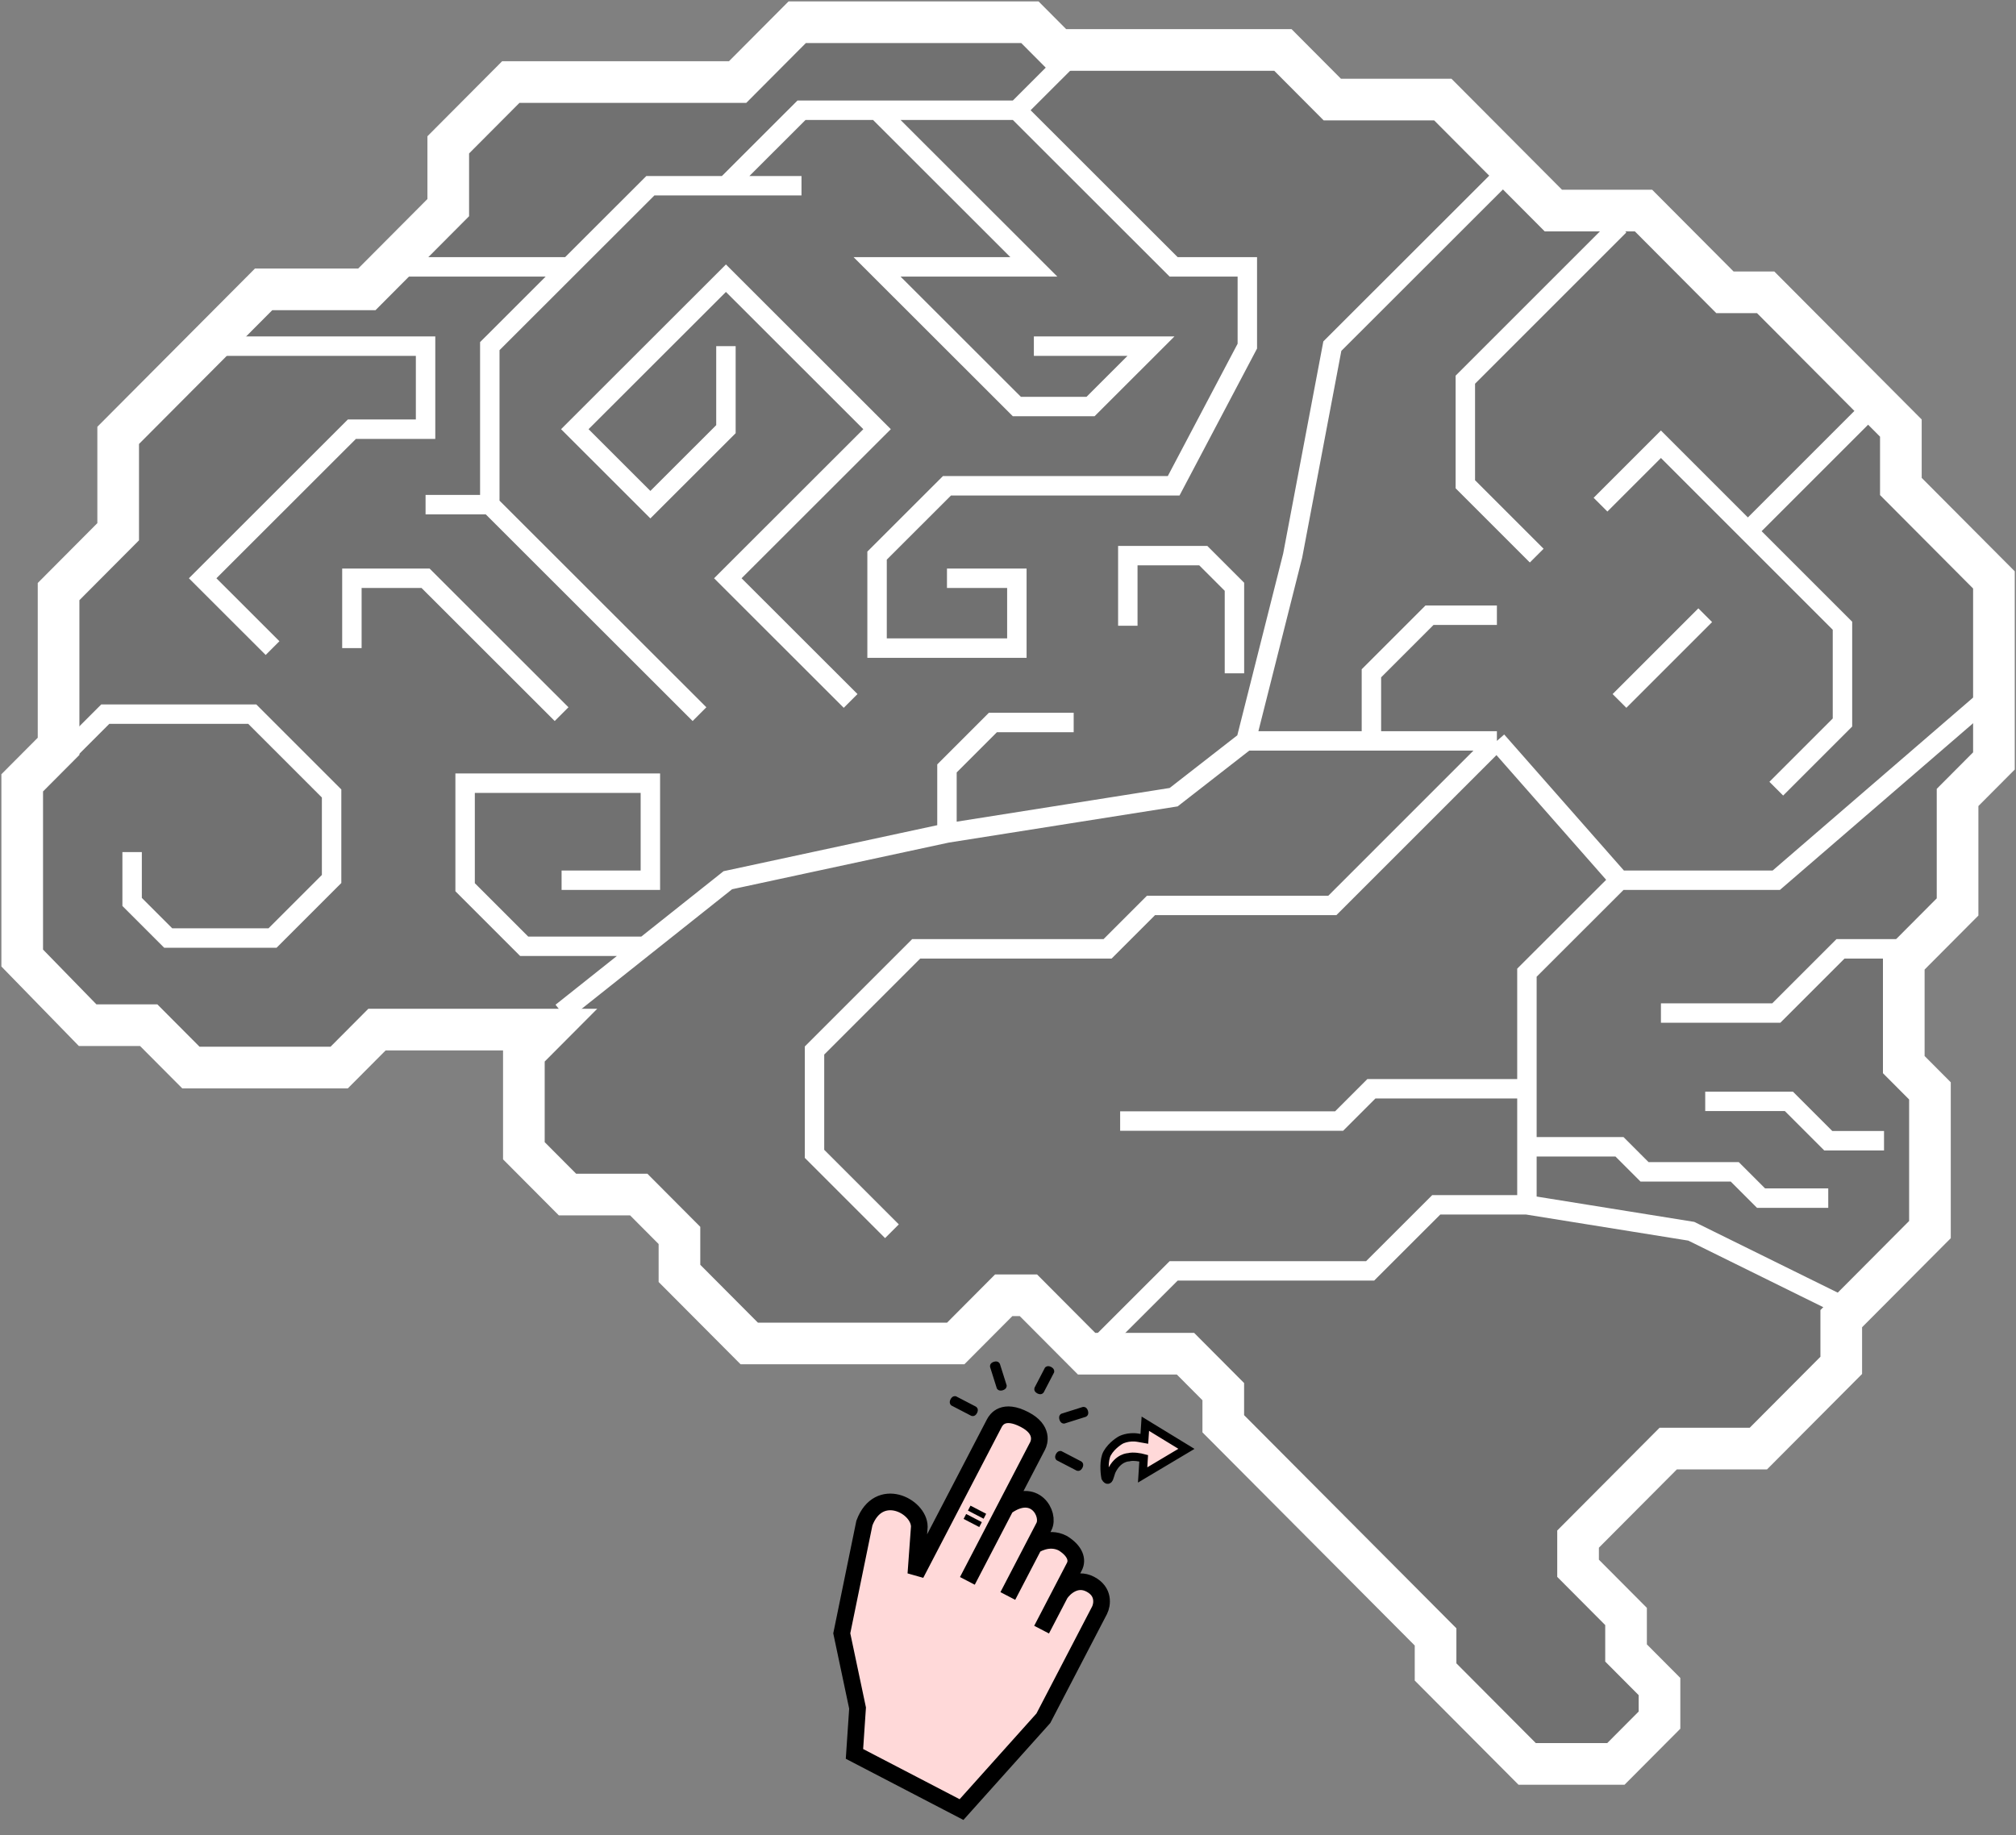 <svg width="726" height="661" viewBox="0 0 726 661" fill="none" xmlns="http://www.w3.org/2000/svg">
<rect x="0" y="0" width="726" height="661" fill="#808080" stroke="none"/>
<path d="M8 281.973V345.076L31.564 369.265H53.556L68.742 384.515H122.153L135.767 370.843H197.033L188.655 379.257V414.489L204.364 430.265H230.022L244.684 444.989V458.661L269.818 483.903H344.175L361.455 466.549H370.357L391.302 487.584H426.909L440.524 501.256V512.825L516.975 589.6V602.221L549.964 635.35H581.906L597.615 619.574V607.479L585.571 595.385V582.238L568.291 564.885V554.368L600.757 521.764H633.222L663.07 491.79V474.963L695.012 442.886V392.929L685.586 383.463V346.127L704.961 326.671V287.231L718.052 274.085V208.878L684.539 175.223V154.189L635.841 105.284H621.179L591.855 75.836H559.39L519.593 35.87H479.797L461.993 17.991H380.829L370.88 8H287.098L265.629 29.56H183.942L161.426 52.172V74.784L132.102 104.232H94.924L42.56 156.818V191.525L21.091 213.085V268.826L8 281.973Z" fill="black" fill-opacity="0.12" stroke="white" stroke-width="15"/>
<path d="M72.98 124.676H153.256V154.586H126.724L72.98 208.287L98.151 233.438M146.453 96.126H204.959M204.959 96.126L234.212 66.896H261.424M204.959 96.126L176.386 124.676V181.776M288.636 66.896H261.424M261.424 66.896L288.636 39.706H315.849M366.191 39.706L387.281 18.633M366.191 39.706L422.656 96.126H449.188V124.676L422.656 174.978H341.02L315.849 200.13V233.438H366.191V208.287H341.02M366.191 39.706H315.849M315.849 39.706L372.314 96.126H315.849L366.191 146.428H392.723L414.493 124.676H372.314M261.424 124.676V154.586L234.212 181.776L207 154.586L261.424 100.205L315.849 154.586L262.104 208.287L306.324 252.471M176.386 181.776H153.256M176.386 181.776L251.9 257.23M126.724 233.438V208.287H153.256L202.238 257.23M202.238 364.632L232.171 340.84M341.02 300.055L262.104 317.049L232.171 340.84M341.02 300.055L422.656 287.139L448.681 266.87M341.02 300.055V276.78L357.56 260.24H386.655M448.681 266.87L465.516 200.13L479.802 124.676L541.71 62.818M448.681 266.87H493.871M539.062 266.87L583.208 317.049M539.062 266.87H493.871M539.062 266.87L479.802 326.13H414.493L398.863 341.76H329.945L293.32 378.385V415.6L321.204 443.484M583.208 317.049H639.674L714.507 252.471M583.208 317.049L549.873 350.357V392.162M549.873 433.968H517.219L493.408 457.759H422.656L392.723 487.669M549.873 433.968L609.06 443.484L662.804 469.995M549.873 433.968V413.065M8 287.139L37.91 257.23H90.844L119.417 285.802V316.601L98.151 337.867H83.016H60.575L47.579 324.871V306.907M232.171 340.84H188.762L167.496 319.574V282.097H234.212V317.049H202.238M406.149 225.387V200.13H433.322L444.546 211.353V242.518M583.208 81.25L527.694 136.764V174.423L553.401 200.13M674.338 146.428L629.443 191.324M629.443 191.324L598.134 160.015L576.373 181.776M629.443 191.324L663.506 225.387V260.24L639.674 284.072M583.208 252.471L614.084 221.596M493.871 266.87V242.518L514.794 221.596H539.062M549.873 392.162H493.871L482.248 403.786H403.387M549.873 392.162V413.065M549.873 413.065H583.208L592.227 422.084H624.717L634.183 431.55H658.388M690.287 341.76H662.804L639.674 364.89H598.134M614.084 396.697H644.211L658.388 410.875H678.473" stroke="white" stroke-width="7"/>
<path d="M346.264 651.794L307.71 631.739L308.823 615.226L303.138 588.31L311.283 548.597C316.408 534.93 331.003 542.37 331.063 549.882L329.821 566.938L358.06 512.651C358.749 511.327 361.296 507.311 368.983 511.309C375.949 514.933 374.257 519.652 373.674 520.773L362.242 542.749C372.599 535.162 378.247 545.425 375.934 549.872L372.371 556.721C372.371 556.721 377.459 553.102 382.743 555.851C387.238 558.651 388.155 561.875 386.904 564.28L381.781 574.129C383.271 571.852 387.523 567.96 392.616 570.609C397.708 573.258 396.979 577.965 395.978 579.988L375.735 618.902L346.264 651.794Z" fill="#FFD9D9"/>
<path d="M381.781 574.129C383.271 571.852 387.523 567.96 392.616 570.609C397.708 573.258 396.979 577.965 395.978 579.988L375.735 618.902L346.264 651.794L307.71 631.739L308.823 615.226L303.138 588.31L311.283 548.597C316.408 534.93 331.003 542.37 331.063 549.882L329.821 566.938L358.06 512.651C358.749 511.327 361.296 507.311 368.983 511.309C375.949 514.933 374.257 519.652 373.674 520.773L362.242 542.749M381.781 574.129L375.096 586.98M381.781 574.129L386.904 564.28C388.155 561.875 387.238 558.651 382.743 555.851C377.459 553.102 372.371 556.721 372.371 556.721M372.371 556.721L362.937 574.856M372.371 556.721L375.934 549.872C378.247 545.425 372.599 535.162 362.242 542.749M362.242 542.749L348.371 569.416" stroke="black" stroke-width="6"/>
<path d="M349.033 543.207L354.678 546.143M347.471 546.209L353.116 549.146" stroke="black" stroke-width="2"/>
<path d="M373.04 499.99L376.726 492.904C376.726 492.904 377.221 492.246 378.302 492.808C379.383 493.37 379.128 494.154 379.128 494.154L375.442 501.24C375.442 501.24 375.004 502.08 373.803 501.456C372.602 500.831 373.04 499.99 373.04 499.99Z" fill="black" stroke="black"/>
<path d="M390.812 509.86L383.195 512.264C383.195 512.264 382.379 512.38 382.012 511.218C381.646 510.056 382.38 509.682 382.38 509.682L389.997 507.278C389.997 507.278 390.9 506.993 391.308 508.284C391.715 509.575 390.812 509.86 390.812 509.86Z" fill="black" stroke="black"/>
<path d="M359.625 491.479L362.029 499.097C362.029 499.097 362.145 499.912 360.983 500.279C359.821 500.645 359.447 499.912 359.447 499.912L357.043 492.294C357.043 492.294 356.758 491.391 358.049 490.983C359.34 490.576 359.625 491.479 359.625 491.479Z" fill="black" stroke="black"/>
<path d="M387.891 529.233L380.805 525.547C380.805 525.547 380.146 525.052 380.709 523.971C381.271 522.89 382.054 523.145 382.054 523.145L389.14 526.831C389.14 526.831 389.981 527.268 389.356 528.469C388.732 529.67 387.891 529.233 387.891 529.233Z" fill="black" stroke="black"/>
<path d="M349.937 509.49L342.851 505.804C342.851 505.804 342.193 505.309 342.755 504.228C343.317 503.147 344.101 503.402 344.101 503.402L351.187 507.088C351.187 507.088 352.027 507.525 351.403 508.727C350.778 509.928 349.937 509.49 349.937 509.49Z" fill="black" stroke="black"/>
<path d="M398.722 523.469C397.414 525.802 397.726 530.29 398.112 532.258C398.112 532.258 398.517 533.021 398.94 532.968C399.373 532.914 399.56 532.039 399.56 532.039L400.234 529.963C402.584 524.899 406.418 524.891 406.418 524.891C408.05 524.432 410.728 524.936 411.863 525.246L411.48 531.266L427.263 521.86L412.456 512.815L412.101 518.261L409.915 517.87C406.209 517.214 403.55 518.716 403.55 518.716C403.55 518.716 400.398 520.482 398.722 523.469Z" fill="#FFD9D9" stroke="black" stroke-width="3"/>
</svg>
